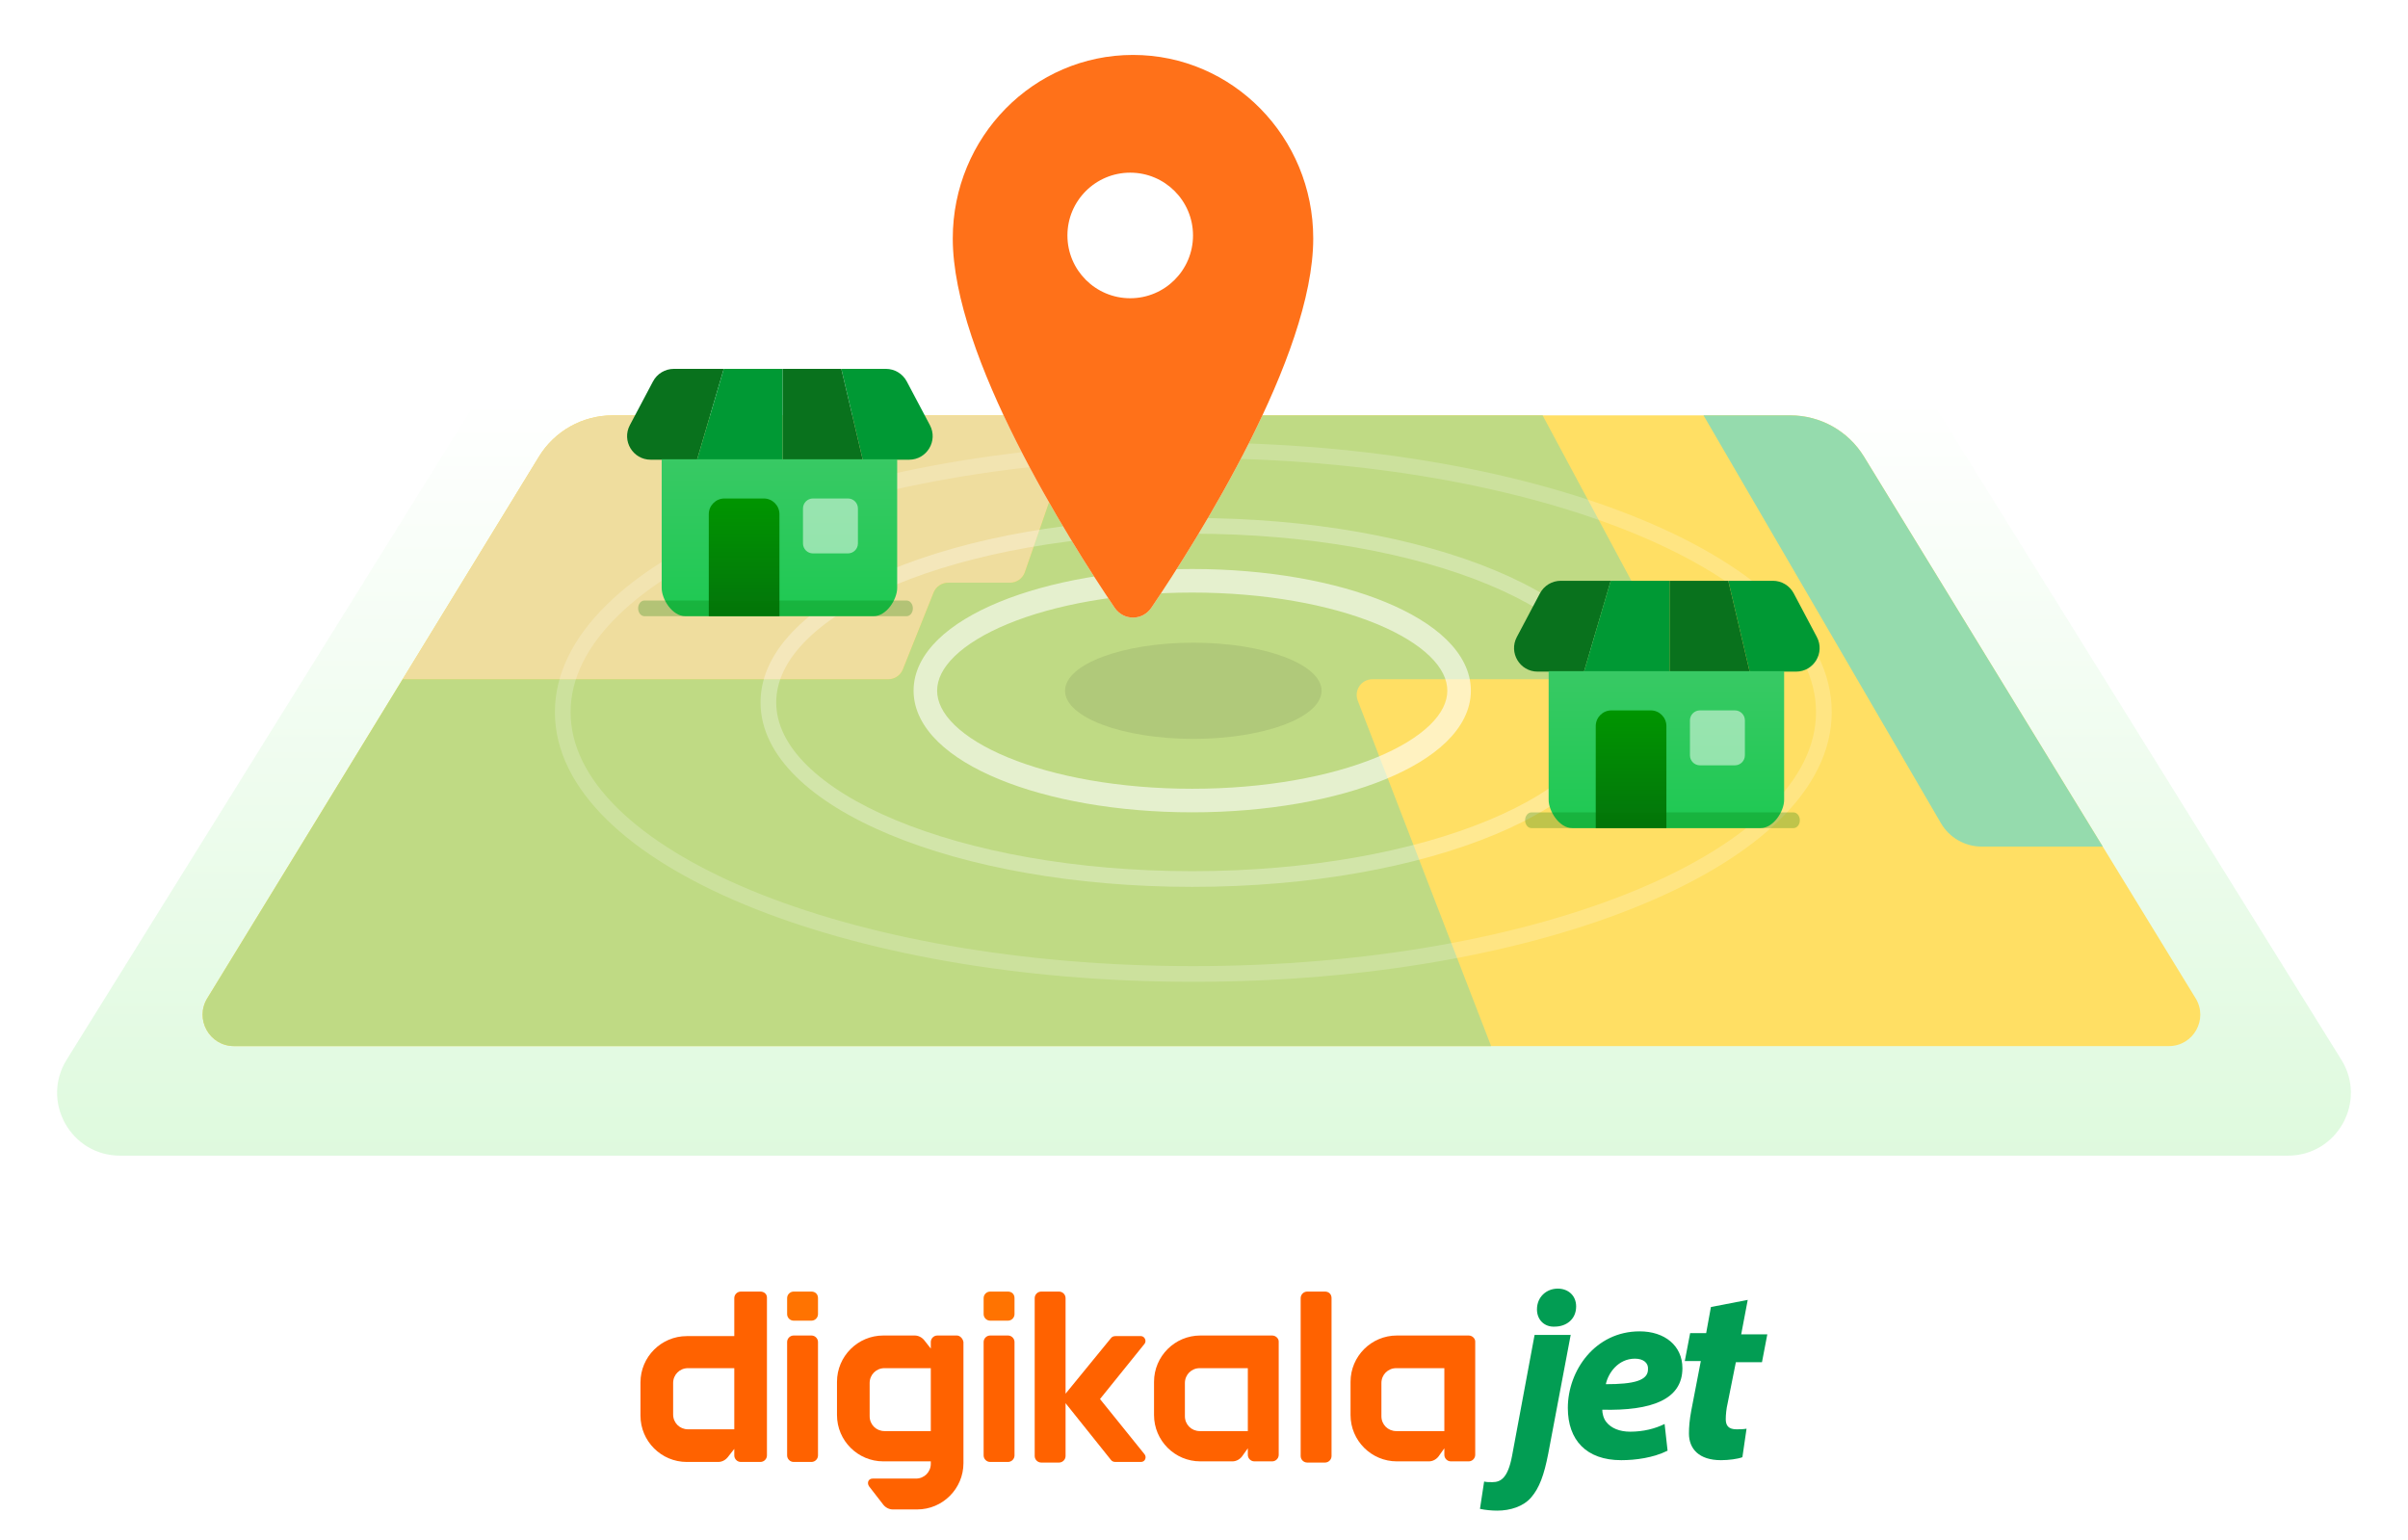 <svg width="233" height="149" viewBox="0 0 233 149" fill="none" xmlns="http://www.w3.org/2000/svg">
    <path d="M45.988 38.972C48.206 35.406 52.108 33.238 56.307 33.238H176.693C180.892 33.238 184.794 35.406 187.012 38.972L226.549 102.547C229.066 106.595 226.155 111.832 221.389 111.832H11.611C6.845 111.832 3.934 106.595 6.451 102.547L45.988 38.972Z" fill="url(#paint0_linear)" fill-opacity="0.2"/>
    <path d="M52.149 44.187C53.667 41.707 56.366 40.195 59.274 40.195H104.419H149.263H164.834H173.232C176.14 40.195 178.839 41.707 180.358 44.187L203.462 81.924L212.452 96.608C213.691 98.632 212.235 101.232 209.861 101.232H144.281H22.645C20.272 101.232 18.815 98.632 20.055 96.608L38.959 65.731L52.149 44.187Z" fill="#FFDF64"/>
    <path d="M173.232 40.195H164.834L187.806 79.66C188.622 81.062 190.122 81.924 191.745 81.924H203.462L180.358 44.187C178.839 41.707 176.14 40.195 173.232 40.195Z" fill="#95DBAD"/>
    <path d="M52.149 44.187L38.959 65.731H79.506H85.952C86.573 65.731 87.132 65.353 87.362 64.776L90.335 57.343C90.566 56.767 91.124 56.389 91.746 56.389H97.732C98.38 56.389 98.956 55.978 99.168 55.366L104.419 40.195H59.274C56.366 40.195 53.667 41.707 52.149 44.187Z" fill="#EFDD9E"/>
    <path d="M149.263 40.195L159.964 60.138C161.322 62.668 159.489 65.731 156.618 65.731H132.793C131.726 65.731 130.992 66.802 131.376 67.797L137.429 83.482L144.281 101.232H22.645C20.272 101.232 18.815 98.632 20.055 96.608L38.959 65.731H79.506H85.952C86.573 65.731 87.132 65.353 87.362 64.776L90.335 57.343C90.566 56.767 91.124 56.389 91.746 56.389H97.732C98.38 56.389 98.956 55.978 99.168 55.366L104.419 40.195H149.263Z" fill="#BFDA84"/>
    <path fill-rule="evenodd" clip-rule="evenodd" d="M59.779 59.596C56.786 62.534 55.212 65.683 55.212 68.916C55.212 72.148 56.786 75.297 59.779 78.236C62.774 81.176 67.148 83.86 72.614 86.13C83.542 90.668 98.692 93.492 115.466 93.492C132.239 93.492 147.389 90.668 158.318 86.13C163.784 83.86 168.157 81.176 171.153 78.236C174.146 75.297 175.72 72.148 175.72 68.916C175.72 65.683 174.146 62.534 171.153 59.596C168.157 56.655 163.784 53.971 158.318 51.702C147.389 47.163 132.239 44.339 115.466 44.339C98.692 44.339 83.542 47.163 72.614 51.702C67.148 53.971 62.774 56.655 59.779 59.596ZM72.031 50.299C83.186 45.667 98.542 42.82 115.466 42.82C132.389 42.82 147.746 45.667 158.9 50.299C164.476 52.614 169.037 55.39 172.217 58.512C175.399 61.636 177.239 65.152 177.239 68.916C177.239 72.679 175.399 76.195 172.217 79.32C169.037 82.441 164.476 85.217 158.9 87.532C147.746 92.164 132.389 95.011 115.466 95.011C98.542 95.011 83.186 92.164 72.031 87.532C66.456 85.217 61.894 82.441 58.715 79.32C55.533 76.195 53.693 72.679 53.693 68.916C53.693 65.152 55.533 61.636 58.715 58.512C61.894 55.39 66.456 52.614 72.031 50.299Z" fill="white" fill-opacity="0.2"/>
    <path fill-rule="evenodd" clip-rule="evenodd" d="M78.104 61.864C76.123 63.815 75.108 65.88 75.108 67.975C75.108 70.07 76.123 72.134 78.104 74.085C80.088 76.039 82.997 77.834 86.653 79.357C93.961 82.402 104.111 84.304 115.361 84.304C126.611 84.304 136.76 82.402 144.069 79.357C147.725 77.834 150.634 76.039 152.617 74.085C154.598 72.134 155.614 70.07 155.614 67.975C155.614 65.88 154.598 63.815 152.617 61.864C150.634 59.91 147.725 58.116 144.069 56.592C136.76 53.547 126.611 51.646 115.361 51.646C104.111 51.646 93.961 53.547 86.653 56.592C82.997 58.116 80.088 59.91 78.104 61.864ZM86.068 55.19C93.603 52.051 103.96 50.127 115.361 50.127C126.761 50.127 137.118 52.051 144.653 55.19C148.419 56.759 151.516 58.647 153.683 60.782C155.853 62.92 157.133 65.351 157.133 67.975C157.133 70.599 155.853 73.03 153.683 75.167C151.516 77.302 148.419 79.19 144.653 80.759C137.118 83.899 126.761 85.823 115.361 85.823C103.96 85.823 93.603 83.899 86.068 80.759C82.302 79.19 79.205 77.302 77.038 75.167C74.868 73.03 73.589 70.599 73.589 67.975C73.589 65.351 74.868 62.92 77.038 60.782C79.205 58.647 82.302 56.759 86.068 55.19Z" fill="white" fill-opacity="0.3"/>
    <path fill-rule="evenodd" clip-rule="evenodd" d="M92.362 63.513C91.197 64.647 90.677 65.769 90.677 66.835C90.677 67.902 91.197 69.024 92.362 70.158C93.53 71.295 95.28 72.372 97.535 73.301C102.04 75.155 108.341 76.329 115.361 76.329C122.38 76.329 128.682 75.155 133.186 73.301C135.441 72.372 137.191 71.295 138.36 70.158C139.524 69.024 140.044 67.902 140.044 66.835C140.044 65.769 139.524 64.647 138.36 63.513C137.191 62.376 135.441 61.299 133.186 60.37C128.682 58.516 122.38 57.342 115.361 57.342C108.341 57.342 102.04 58.516 97.535 60.37C95.28 61.299 93.53 62.376 92.362 63.513ZM96.668 58.263C101.509 56.27 108.119 55.063 115.361 55.063C122.603 55.063 129.213 56.27 134.054 58.263C136.472 59.259 138.504 60.474 139.949 61.88C141.398 63.291 142.323 64.966 142.323 66.835C142.323 68.705 141.398 70.38 139.949 71.791C138.504 73.197 136.472 74.412 134.054 75.407C129.213 77.401 122.603 78.608 115.361 78.608C108.119 78.608 101.509 77.401 96.668 75.407C94.249 74.412 92.218 73.197 90.773 71.791C89.324 70.38 88.399 68.705 88.399 66.835C88.399 64.966 89.324 63.291 90.773 61.88C92.218 60.474 94.249 59.259 96.668 58.263Z" fill="white" fill-opacity="0.6"/>
    <path opacity="0.2" d="M127.875 66.847C127.875 69.417 122.32 71.501 115.466 71.501C108.612 71.501 103.056 69.417 103.056 66.847C103.056 64.277 108.612 62.194 115.466 62.194C122.32 62.194 127.875 64.277 127.875 66.847Z" fill="black" fill-opacity="0.4"/>
    <g filter="url(#filter0_i)">
        <path d="M133.07 23.076C133.07 34.501 121.858 52.224 117.414 58.801C116.546 60.085 114.714 60.085 113.847 58.801C109.403 52.224 98.191 34.501 98.191 23.076C98.191 13.268 105.999 5.316 115.63 5.316C125.262 5.316 133.07 13.268 133.07 23.076Z" fill="white"/>
        <path d="M133.07 23.076C133.07 34.501 121.858 52.224 117.414 58.801C116.546 60.085 114.714 60.085 113.847 58.801C109.403 52.224 98.191 34.501 98.191 23.076C98.191 13.268 105.999 5.316 115.63 5.316C125.262 5.316 133.07 13.268 133.07 23.076Z" fill="#FF6200" fill-opacity="0.9"/>
        <path d="M121.437 22.785C121.437 26.14 118.716 28.861 115.361 28.861C112.005 28.861 109.285 26.14 109.285 22.785C109.285 19.429 112.005 16.709 115.361 16.709C118.716 16.709 121.437 19.429 121.437 22.785Z" fill="white"/>
    </g>
    <path d="M60.945 41.142C60.142 42.659 61.242 44.486 62.959 44.486H64.345H67.448L70.033 35.696H65.2C64.356 35.696 63.581 36.163 63.186 36.909L60.945 41.142Z" fill="#09721D"/>
    <path d="M87.965 44.486C89.682 44.486 90.782 42.659 89.979 41.142L87.738 36.909C87.343 36.163 86.568 35.696 85.724 35.696H81.408L83.477 44.486H87.096H87.965Z" fill="#009934"/>
    <path d="M75.721 35.696V44.486H83.477L81.408 35.696H75.721Z" fill="#09721D"/>
    <path d="M70.033 35.696L67.448 44.486H75.721V35.696H70.033Z" fill="#009934"/>
    <path d="M64.026 44.441H67.133H75.419H83.186H86.811V56.902C86.811 57.989 85.79 59.63 84.529 59.63H66.308C65.048 59.63 64.026 57.989 64.026 56.902V44.441Z" fill="url(#paint1_linear)"/>
    <path d="M68.583 49.757V59.63H75.419V49.757C75.419 48.918 74.739 48.238 73.9 48.238H70.102C69.263 48.238 68.583 48.918 68.583 49.757Z" fill="url(#paint2_linear)"/>
    <path opacity="0.5" d="M82.047 48.238H78.664C78.13 48.238 77.697 48.671 77.697 49.205V52.588C77.697 53.122 78.13 53.554 78.664 53.554H82.047C82.581 53.554 83.014 53.122 83.014 52.588V49.205C83.014 48.671 82.581 48.238 82.047 48.238Z" fill="white"/>
    <path d="M61.748 58.871C61.748 58.452 62.021 58.111 62.358 58.111H87.721C88.057 58.111 88.33 58.452 88.33 58.871C88.33 59.29 88.057 59.63 87.721 59.63H62.358C62.021 59.63 61.748 59.29 61.748 58.871Z" fill="#007500" fill-opacity="0.25"/>
    <path d="M146.768 61.648C145.965 63.166 147.065 64.993 148.782 64.993H150.168H153.27L155.856 56.203H151.023C150.179 56.203 149.404 56.669 149.009 57.415L146.768 61.648Z" fill="#09721D"/>
    <path d="M173.788 64.993C175.505 64.993 176.605 63.166 175.802 61.648L173.561 57.415C173.166 56.669 172.391 56.203 171.547 56.203H167.231L169.299 64.993H172.919H173.788Z" fill="#009934"/>
    <path d="M161.543 56.203V64.993H169.299L167.231 56.203H161.543Z" fill="#09721D"/>
    <path d="M155.856 56.203L153.27 64.993H161.543V56.203H155.856Z" fill="#009934"/>
    <path d="M149.849 64.947H152.956H161.242H169.009H172.634V77.409C172.634 78.496 171.612 80.137 170.352 80.137H152.131C150.871 80.137 149.849 78.496 149.849 77.409V64.947Z" fill="url(#paint3_linear)"/>
    <path d="M154.406 70.263V80.137H161.242V70.263C161.242 69.424 160.562 68.744 159.723 68.744H155.925C155.086 68.744 154.406 69.424 154.406 70.263Z" fill="url(#paint4_linear)"/>
    <path opacity="0.5" d="M167.87 68.744H164.487C163.953 68.744 163.52 69.177 163.52 69.711V73.094C163.52 73.628 163.953 74.061 164.487 74.061H167.87C168.404 74.061 168.837 73.628 168.837 73.094V69.711C168.837 69.177 168.404 68.744 167.87 68.744Z" fill="white"/>
    <path d="M147.571 79.377C147.571 78.958 147.844 78.618 148.18 78.618H173.543C173.88 78.618 174.153 78.958 174.153 79.377C174.153 79.797 173.88 80.137 173.543 80.137H148.18C147.844 80.137 147.571 79.797 147.571 79.377Z" fill="#007500" fill-opacity="0.25"/>
    <path d="M128.209 124.987H126.486C126.141 124.987 125.854 125.274 125.854 125.619V140.9C125.854 141.245 126.141 141.532 126.486 141.532H128.209C128.554 141.532 128.841 141.245 128.841 140.9V125.619C128.841 125.217 128.554 124.987 128.209 124.987Z" fill="#FF6200"/>
    <path d="M78.518 129.238H76.795C76.45 129.238 76.163 129.525 76.163 129.87V140.842C76.163 141.187 76.45 141.474 76.795 141.474H78.518C78.863 141.474 79.15 141.187 79.15 140.842V129.87C79.15 129.525 78.863 129.238 78.518 129.238Z" fill="#FF6200"/>
    <path d="M78.518 124.987H76.795C76.45 124.987 76.163 125.274 76.163 125.619V127.17C76.163 127.515 76.45 127.802 76.795 127.802H78.518C78.863 127.802 79.15 127.515 79.15 127.17V125.619C79.15 125.217 78.863 124.987 78.518 124.987Z" fill="#FF7301"/>
    <path d="M97.533 129.238H95.809C95.465 129.238 95.177 129.525 95.177 129.87V140.842C95.177 141.187 95.465 141.474 95.809 141.474H97.533C97.877 141.474 98.165 141.187 98.165 140.842V129.87C98.165 129.525 97.877 129.238 97.533 129.238Z" fill="#FF6200"/>
    <path d="M97.533 124.987H95.809C95.465 124.987 95.177 125.274 95.177 125.619V127.17C95.177 127.515 95.465 127.802 95.809 127.802H97.533C97.877 127.802 98.165 127.515 98.165 127.17V125.619C98.165 125.217 97.877 124.987 97.533 124.987Z" fill="#FF7301"/>
    <path d="M106.437 135.385L110.746 130.043C110.975 129.755 110.746 129.296 110.401 129.296H107.931C107.758 129.296 107.586 129.353 107.471 129.525L103.105 134.868V125.619C103.105 125.274 102.818 124.987 102.473 124.987H100.75C100.405 124.987 100.118 125.274 100.118 125.619V140.9C100.118 141.245 100.405 141.532 100.75 141.532H102.473C102.818 141.532 103.105 141.245 103.105 140.9V135.787L107.471 141.245C107.586 141.417 107.758 141.474 107.931 141.474H110.401C110.803 141.474 110.975 141.015 110.746 140.728L106.437 135.385Z" fill="#FF6200"/>
    <path d="M73.578 124.987H71.682C71.337 124.987 71.05 125.274 71.05 125.619V129.296H66.454C63.984 129.296 61.973 131.306 61.973 133.777V136.994C61.973 139.464 63.984 141.474 66.454 141.474H69.499C69.844 141.474 70.188 141.302 70.418 141.015L71.05 140.211V140.843C71.05 141.187 71.337 141.474 71.682 141.474H73.578C73.922 141.474 74.21 141.187 74.21 140.843V125.562C74.21 125.217 73.922 124.987 73.578 124.987ZM71.05 138.315H66.569C65.765 138.315 65.133 137.683 65.133 136.879V133.834C65.133 133.03 65.765 132.398 66.569 132.398H71.05V138.315Z" fill="#FF6200"/>
    <path d="M92.592 129.238H90.697C90.352 129.238 90.065 129.525 90.065 129.87V130.502L89.433 129.698C89.203 129.411 88.858 129.238 88.514 129.238H85.469C82.999 129.238 80.988 131.249 80.988 133.719V136.936C80.988 139.406 82.999 141.417 85.469 141.417H90.065V141.647C90.065 142.451 89.433 143.083 88.629 143.083H84.435C84.033 143.083 83.861 143.485 84.09 143.83L85.469 145.611C85.699 145.898 86.043 146.07 86.388 146.07H88.743C91.214 146.07 93.224 144.059 93.224 141.589V141.532V129.87C93.167 129.525 92.88 129.238 92.592 129.238ZM90.065 138.487H85.584C84.78 138.487 84.148 137.855 84.148 137.051V133.834C84.148 133.03 84.78 132.398 85.584 132.398H90.065V138.487Z" fill="#FF6200"/>
    <path d="M142.112 129.238H135.161C132.69 129.238 130.68 131.249 130.68 133.719V136.936C130.68 139.406 132.69 141.417 135.161 141.417H138.263C138.607 141.417 138.952 141.245 139.182 140.957L139.756 140.153V140.785C139.756 141.13 140.043 141.417 140.388 141.417H142.112C142.456 141.417 142.743 141.13 142.743 140.785V129.813C142.743 129.525 142.456 129.238 142.112 129.238ZM139.756 138.487H135.103C134.299 138.487 133.667 137.855 133.667 137.051V133.834C133.667 133.03 134.299 132.398 135.103 132.398H139.756V138.487Z" fill="#FF6200"/>
    <path d="M123.097 129.238H116.146C113.675 129.238 111.665 131.249 111.665 133.719V136.936C111.665 139.406 113.675 141.417 116.146 141.417H119.248C119.593 141.417 119.937 141.245 120.167 140.957L120.741 140.153V140.785C120.741 141.13 121.029 141.417 121.373 141.417H123.097C123.441 141.417 123.729 141.13 123.729 140.785V129.813C123.729 129.525 123.441 129.238 123.097 129.238ZM120.741 138.487H116.088C115.284 138.487 114.652 137.855 114.652 137.051V133.834C114.652 133.03 115.284 132.398 116.088 132.398H120.741V138.487Z" fill="#FF6200"/>
    <path d="M151.992 129.123L149.809 140.67C149.407 142.738 148.948 144.002 148.144 144.921C147.397 145.783 146.133 146.185 144.869 146.185C144.352 146.185 143.72 146.128 143.203 146.013L143.605 143.37C143.835 143.428 144.065 143.428 144.409 143.428C145.214 143.428 145.903 143.025 146.305 140.9L148.488 129.181H151.992V129.123ZM148.718 126.711C148.718 125.504 149.637 124.7 150.729 124.7C151.763 124.7 152.509 125.389 152.509 126.423C152.509 127.687 151.533 128.377 150.441 128.377C149.465 128.434 148.718 127.745 148.718 126.711Z" fill="#029D53"/>
    <path d="M161.356 140.383C159.978 141.072 158.254 141.302 156.875 141.302C153.486 141.302 151.705 139.349 151.705 136.247C151.705 132.628 154.348 128.836 158.656 128.836C161.069 128.836 162.792 130.215 162.792 132.398C162.792 135.443 159.805 136.534 155.037 136.419C155.037 136.764 155.152 137.281 155.439 137.625C155.899 138.2 156.703 138.545 157.737 138.545C159.001 138.545 160.15 138.257 161.069 137.798L161.356 140.383ZM158.197 131.479C156.588 131.479 155.612 132.857 155.382 133.949C158.082 133.949 159.461 133.604 159.461 132.513C159.518 131.881 159.001 131.479 158.197 131.479Z" fill="#029D53"/>
    <path d="M169.112 125.792L168.48 129.123H171.007L170.49 131.823H167.963L167.158 135.845C167.044 136.304 166.986 136.936 166.986 137.338C166.986 137.913 167.216 138.315 168.02 138.315C168.307 138.315 168.652 138.315 168.997 138.257L168.595 141.015C168.135 141.187 167.273 141.302 166.526 141.302C164.401 141.302 163.424 140.211 163.424 138.717C163.424 138.085 163.482 137.396 163.654 136.477L164.573 131.709H163.022L163.539 129.009H165.09L165.55 126.481L169.112 125.792Z" fill="#029D53"/>
    <defs>
        <filter id="filter0_i" x="98.191" y="5.316" width="34.878" height="54.447" filterUnits="userSpaceOnUse" color-interpolation-filters="sRGB">
            <feFlood flood-opacity="0" result="BackgroundImageFix"/>
            <feBlend mode="normal" in="SourceGraphic" in2="BackgroundImageFix" result="shape"/>
            <feColorMatrix in="SourceAlpha" type="matrix" values="0 0 0 0 0 0 0 0 0 0 0 0 0 0 0 0 0 0 127 0" result="hardAlpha"/>
            <feOffset dx="-6"/>
            <feComposite in2="hardAlpha" operator="arithmetic" k2="-1" k3="1"/>
            <feColorMatrix type="matrix" values="0 0 0 0 0.89 0 0 0 0 0.204 0 0 0 0 0.31 0 0 0 0.4 0"/>
            <feBlend mode="normal" in2="shape" result="effect1_innerShadow"/>
        </filter>
        <linearGradient id="paint0_linear" x1="116.5" y1="38.548" x2="116.5" y2="111.832" gradientUnits="userSpaceOnUse">
            <stop stop-color="white"/>
            <stop offset="1" stop-color="#5CE359"/>
        </linearGradient>
        <linearGradient id="paint1_linear" x1="75.419" y1="44.441" x2="75.419" y2="59.63" gradientUnits="userSpaceOnUse">
            <stop stop-color="#38C964"/>
            <stop offset="1" stop-color="#1EC952"/>
        </linearGradient>
        <linearGradient id="paint2_linear" x1="72.001" y1="48.238" x2="72.001" y2="59.63" gradientUnits="userSpaceOnUse">
            <stop stop-color="#009500"/>
            <stop offset="1" stop-color="#03750B"/>
        </linearGradient>
        <linearGradient id="paint3_linear" x1="161.242" y1="64.947" x2="161.242" y2="80.137" gradientUnits="userSpaceOnUse">
            <stop stop-color="#38C964"/>
            <stop offset="1" stop-color="#1EC952"/>
        </linearGradient>
        <linearGradient id="paint4_linear" x1="157.824" y1="68.744" x2="157.824" y2="80.137" gradientUnits="userSpaceOnUse">
            <stop stop-color="#009500"/>
            <stop offset="1" stop-color="#03750B"/>
        </linearGradient>
    </defs>
</svg>
